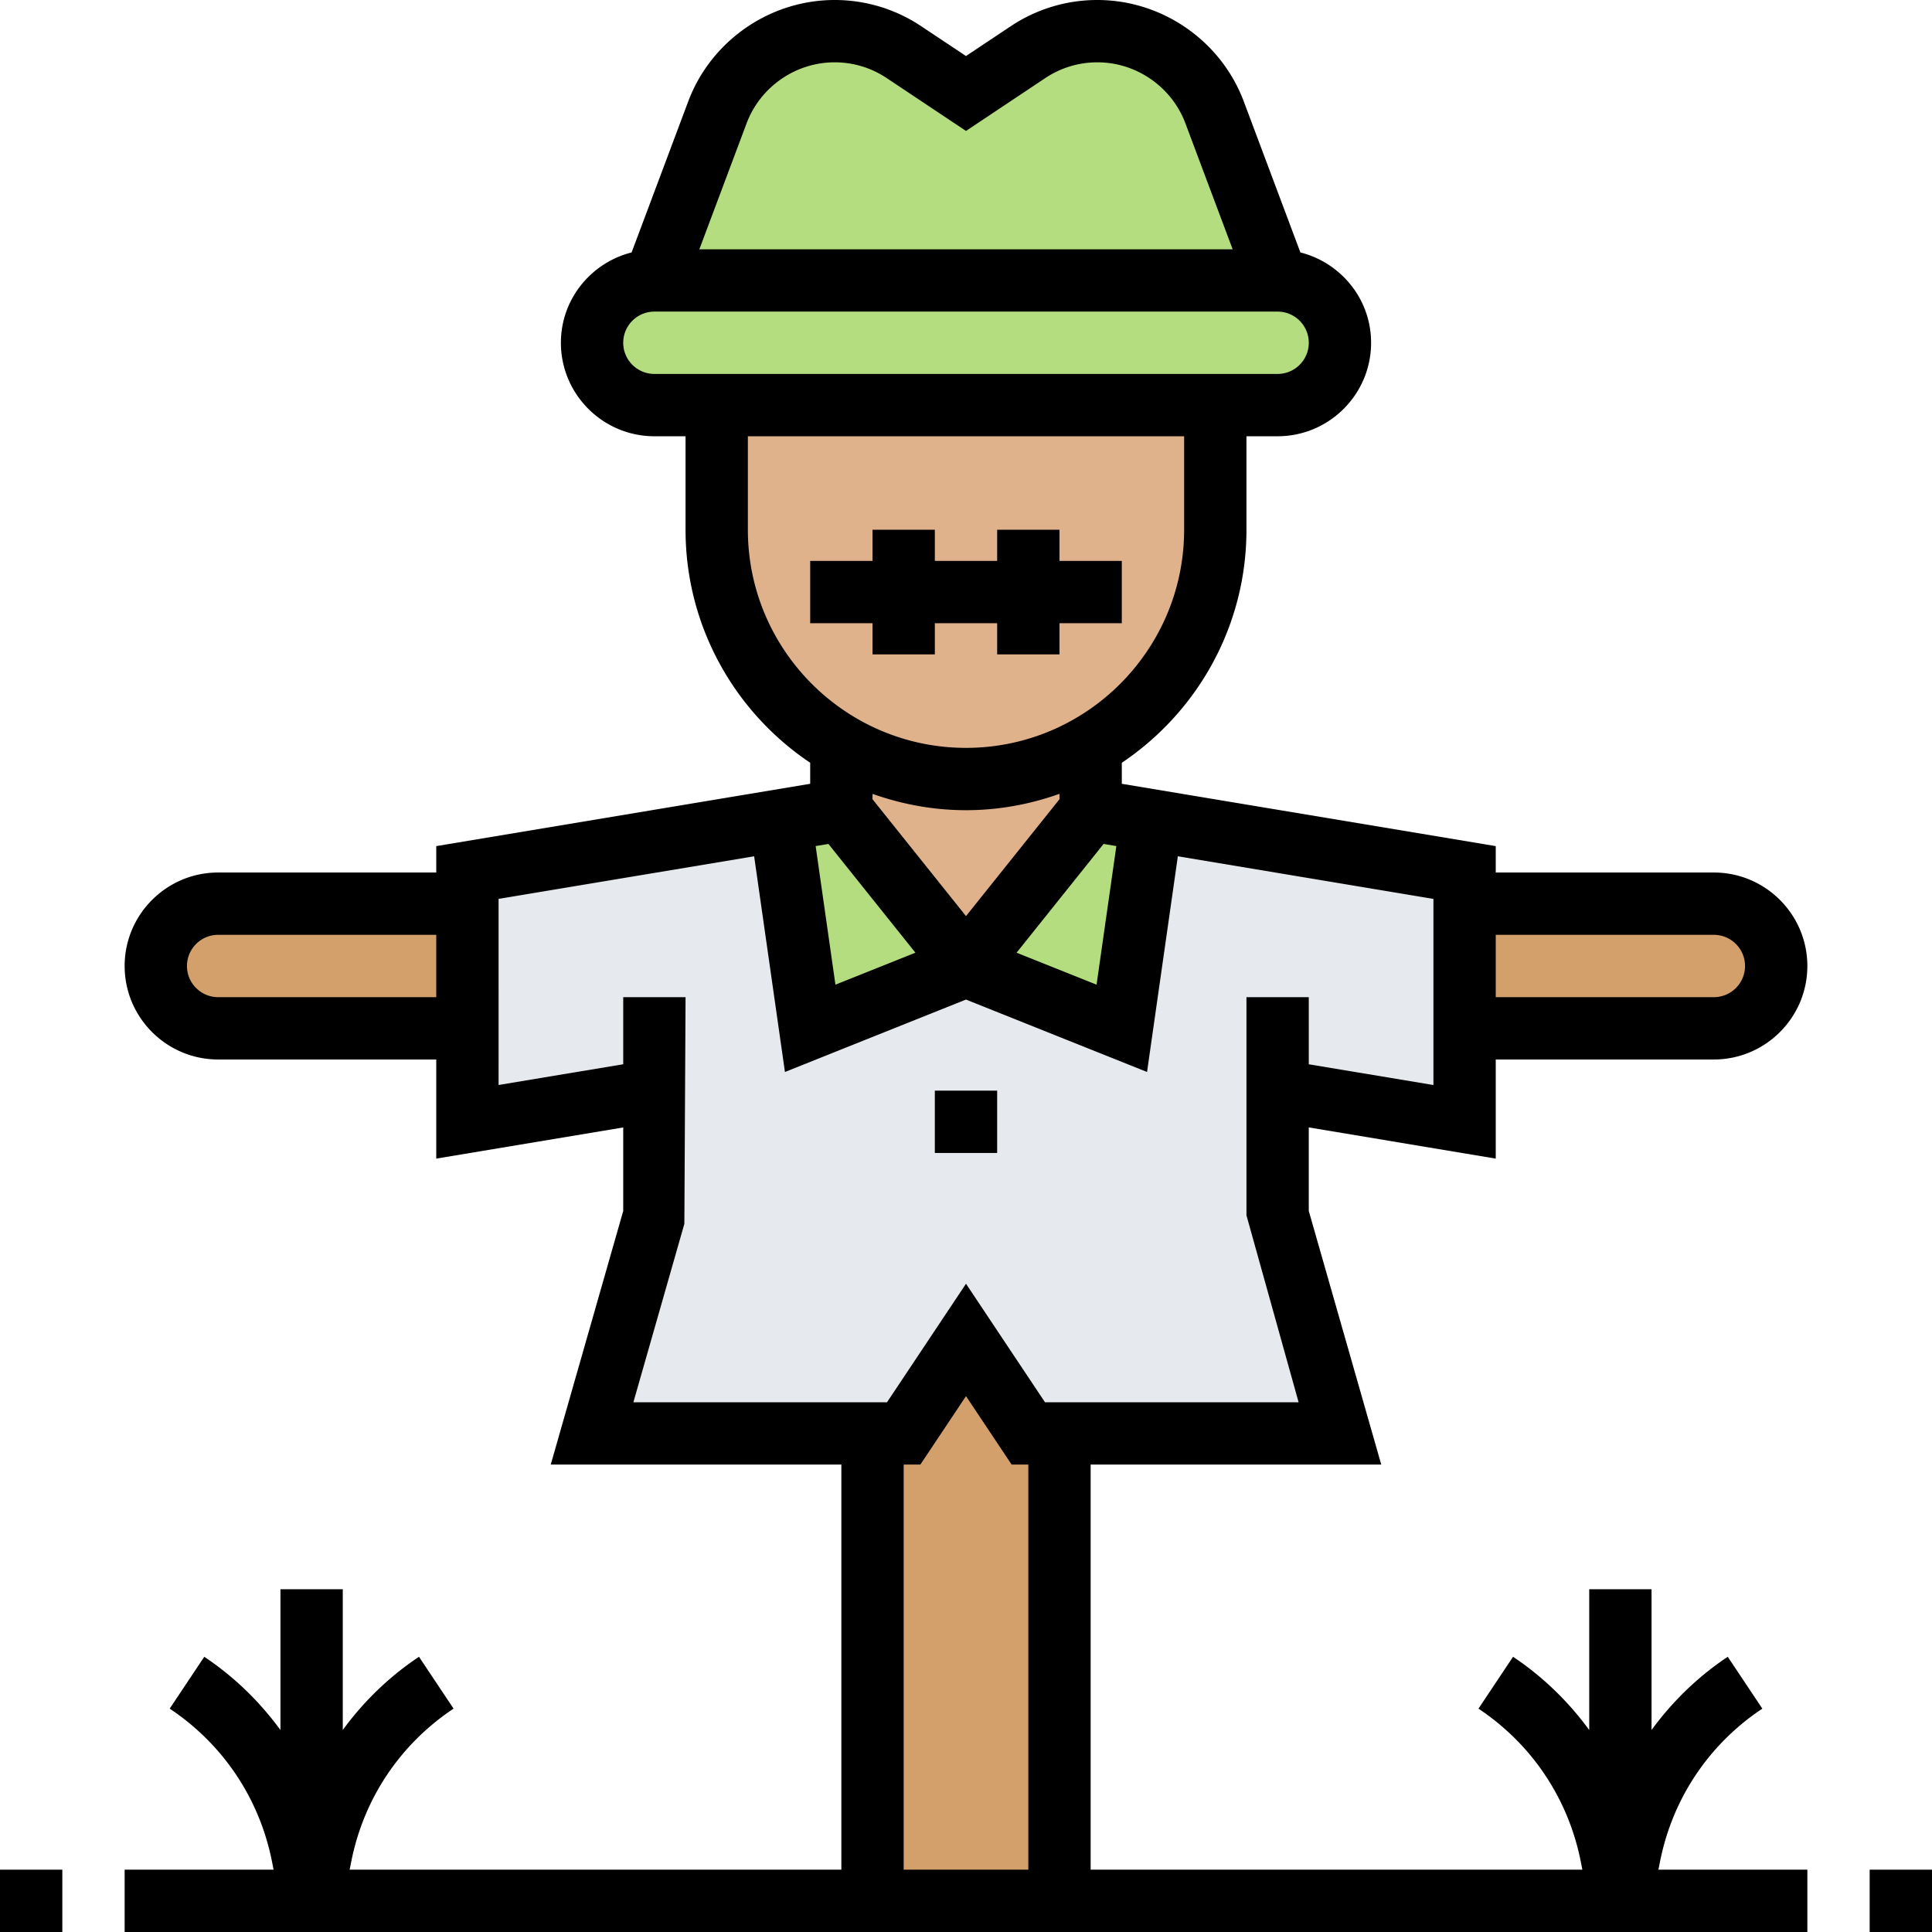 <svg height="496pt" viewBox="0 0 496 496" width="496pt" xmlns="http://www.w3.org/2000/svg"><g fill="#d3a06c"><path d="M440 232c8.8 0 16 7.2 16 16 0 4.398-1.762 8.398-4.719 11.281C448.398 262.238 444.398 264 440 264h-64v-32zm0 0M120 232v32H56c-4.398 0-8.398-1.762-11.281-4.719C41.762 256.398 40 252.398 40 248c0-8.8 7.2-16 16-16zm0 0M272 368v120h-48V368h8l16-24 16 24zm0 0"/></g><path d="M328 280v32l16 56h-80l-16-24-16 24h-80l16-56v-32l-48 8v-64l80.398-13.36L208 264l40-16 40 16 7.602-53.36L376 224v64zm0 0" fill="#e6e9ed"/><path d="M295.602 210.64L288 264l-40-16 32-40zm0 0M216 208l32 40-40 16-7.602-53.36zm0 0" fill="#b4dd7f"/><path d="M248 200c11.602 0 22.398-3.04 31.762-8.48l.238.48v16l-32 40-32-40v-16l.238-.48zm0 0" fill="#dfb28b"/><path d="M311.84 28.879L328 72H168l16.16-43.121C188.88 16.32 200.88 8 214.238 8c6.403 0 12.563 1.84 17.84 5.36L248 24l15.922-10.64C269.199 9.84 275.359 8 281.762 8 288.48 8 294.8 10.078 300 13.762c5.281 3.597 9.441 8.797 11.84 15.117zm0 0M328 72c8.8 0 16 7.2 16 16 0 4.398-1.762 8.398-4.719 11.281C336.398 102.238 332.398 104 328 104H168c-8.8 0-16-7.2-16-16 0-4.398 1.762-8.398 4.719-11.281C159.602 73.762 163.602 72 168 72zm0 0" fill="#b4dd7f"/><path d="M312 136c0 23.762-12.96 44.559-32.238 55.52-9.364 5.44-20.16 8.48-31.762 8.48l-31.762-8.48-13.52-10.239C191.2 169.68 184 153.68 184 136v-32h128zm0 0" fill="#dfb28b"/><path d="M224 168h16v-8h16v8h16v-8h16v-16h-16v-8h-16v8h-16v-8h-16v8h-16v16h16zm0 0"/><path d="M384 297.45V272h56c13.23 0 24-10.77 24-24s-10.77-24-24-24h-56v-6.777l-96-16v-5.399c19.281-12.937 32-34.922 32-59.824v-24h8c13.23 0 24-10.77 24-24 0-11.207-7.754-20.566-18.152-23.191l-14.535-38.77C313.473 10.473 298.366 0 281.726 0a39.95 39.95 0 0 0-22.254 6.742L248 14.382l-11.465-7.628A39.913 39.913 0 0 0 214.273 0c-16.64 0-31.746 10.473-37.585 26.04l-14.536 38.769C151.754 67.434 144 76.793 144 88c0 13.23 10.77 24 24 24h8v24c0 24.91 12.719 46.895 32 59.824v5.399l-96 16V224H56c-13.23 0-24 10.77-24 24s10.77 24 24 24h56v25.45l48-8v21.437L141.39 376H216v104H89.762l.43-2.152c3.222-16.145 12.542-30.063 26.25-39.192l-8.876-13.312C99.848 430.48 93.313 436.879 88 444.137V408H72v36.145c-5.32-7.266-11.855-13.665-19.559-18.801l-8.875 13.312c13.7 9.13 23.02 23.047 26.25 39.192l.422 2.152H32v16h432v-16h-38.238l.43-2.152c3.222-16.145 12.542-30.063 26.25-39.192l-8.876-13.312c-7.718 5.136-14.254 11.535-19.566 18.793V408h-16v36.145c-5.32-7.266-11.855-13.665-19.559-18.801l-8.875 13.312c13.7 9.13 23.02 23.047 26.25 39.192l.422 2.152H280V376h74.61L336 310.879V289.44zM440 240c4.414 0 8 3.586 8 8s-3.586 8-8 8h-56v-16zm-192-4.809l-24-30v-1.382c7.52 2.664 15.574 4.191 24 4.191s16.48-1.527 24-4.2v1.384zm-35.32-18.527l22.336 27.922-20.536 8.207-5.082-35.586zm70.64 0l3.282.543-5.082 35.586-20.536-8.207zm-91.648-185C195.184 22.297 204.266 16 214.273 16c4.782 0 9.407 1.398 13.383 4.055L248 33.617l20.352-13.57A24.015 24.015 0 0 1 281.727 16c10.007 0 19.09 6.297 22.601 15.664L316.457 64H179.543zM160 88c0-4.414 3.586-8 8-8h160c4.414 0 8 3.586 8 8s-3.586 8-8 8H168c-4.414 0-8-3.586-8-8zm32 48v-24h112v24c0 30.871-25.129 56-56 56s-56-25.129-56-56zM56 256c-4.414 0-8-3.586-8-8s3.586-8 8-8h56v16zm208 224h-32V376h4.281L248 358.426 259.719 376H264zm4.281-120L248 329.574 227.719 360h-65.11l13.086-45.809L176 256h-16v17.223l-32 5.328V230.77l65.61-10.938 7.91 55.375 46.48-18.59 46.48 18.59 7.91-55.375L368 230.777v47.782l-32-5.329V256h-16v56l13.39 48zm0 0"/><path d="M240 280h16v16h-16zm0 0M480 480h16v16h-16zm0 0M0 480h16v16H0zm0 0"/></svg>